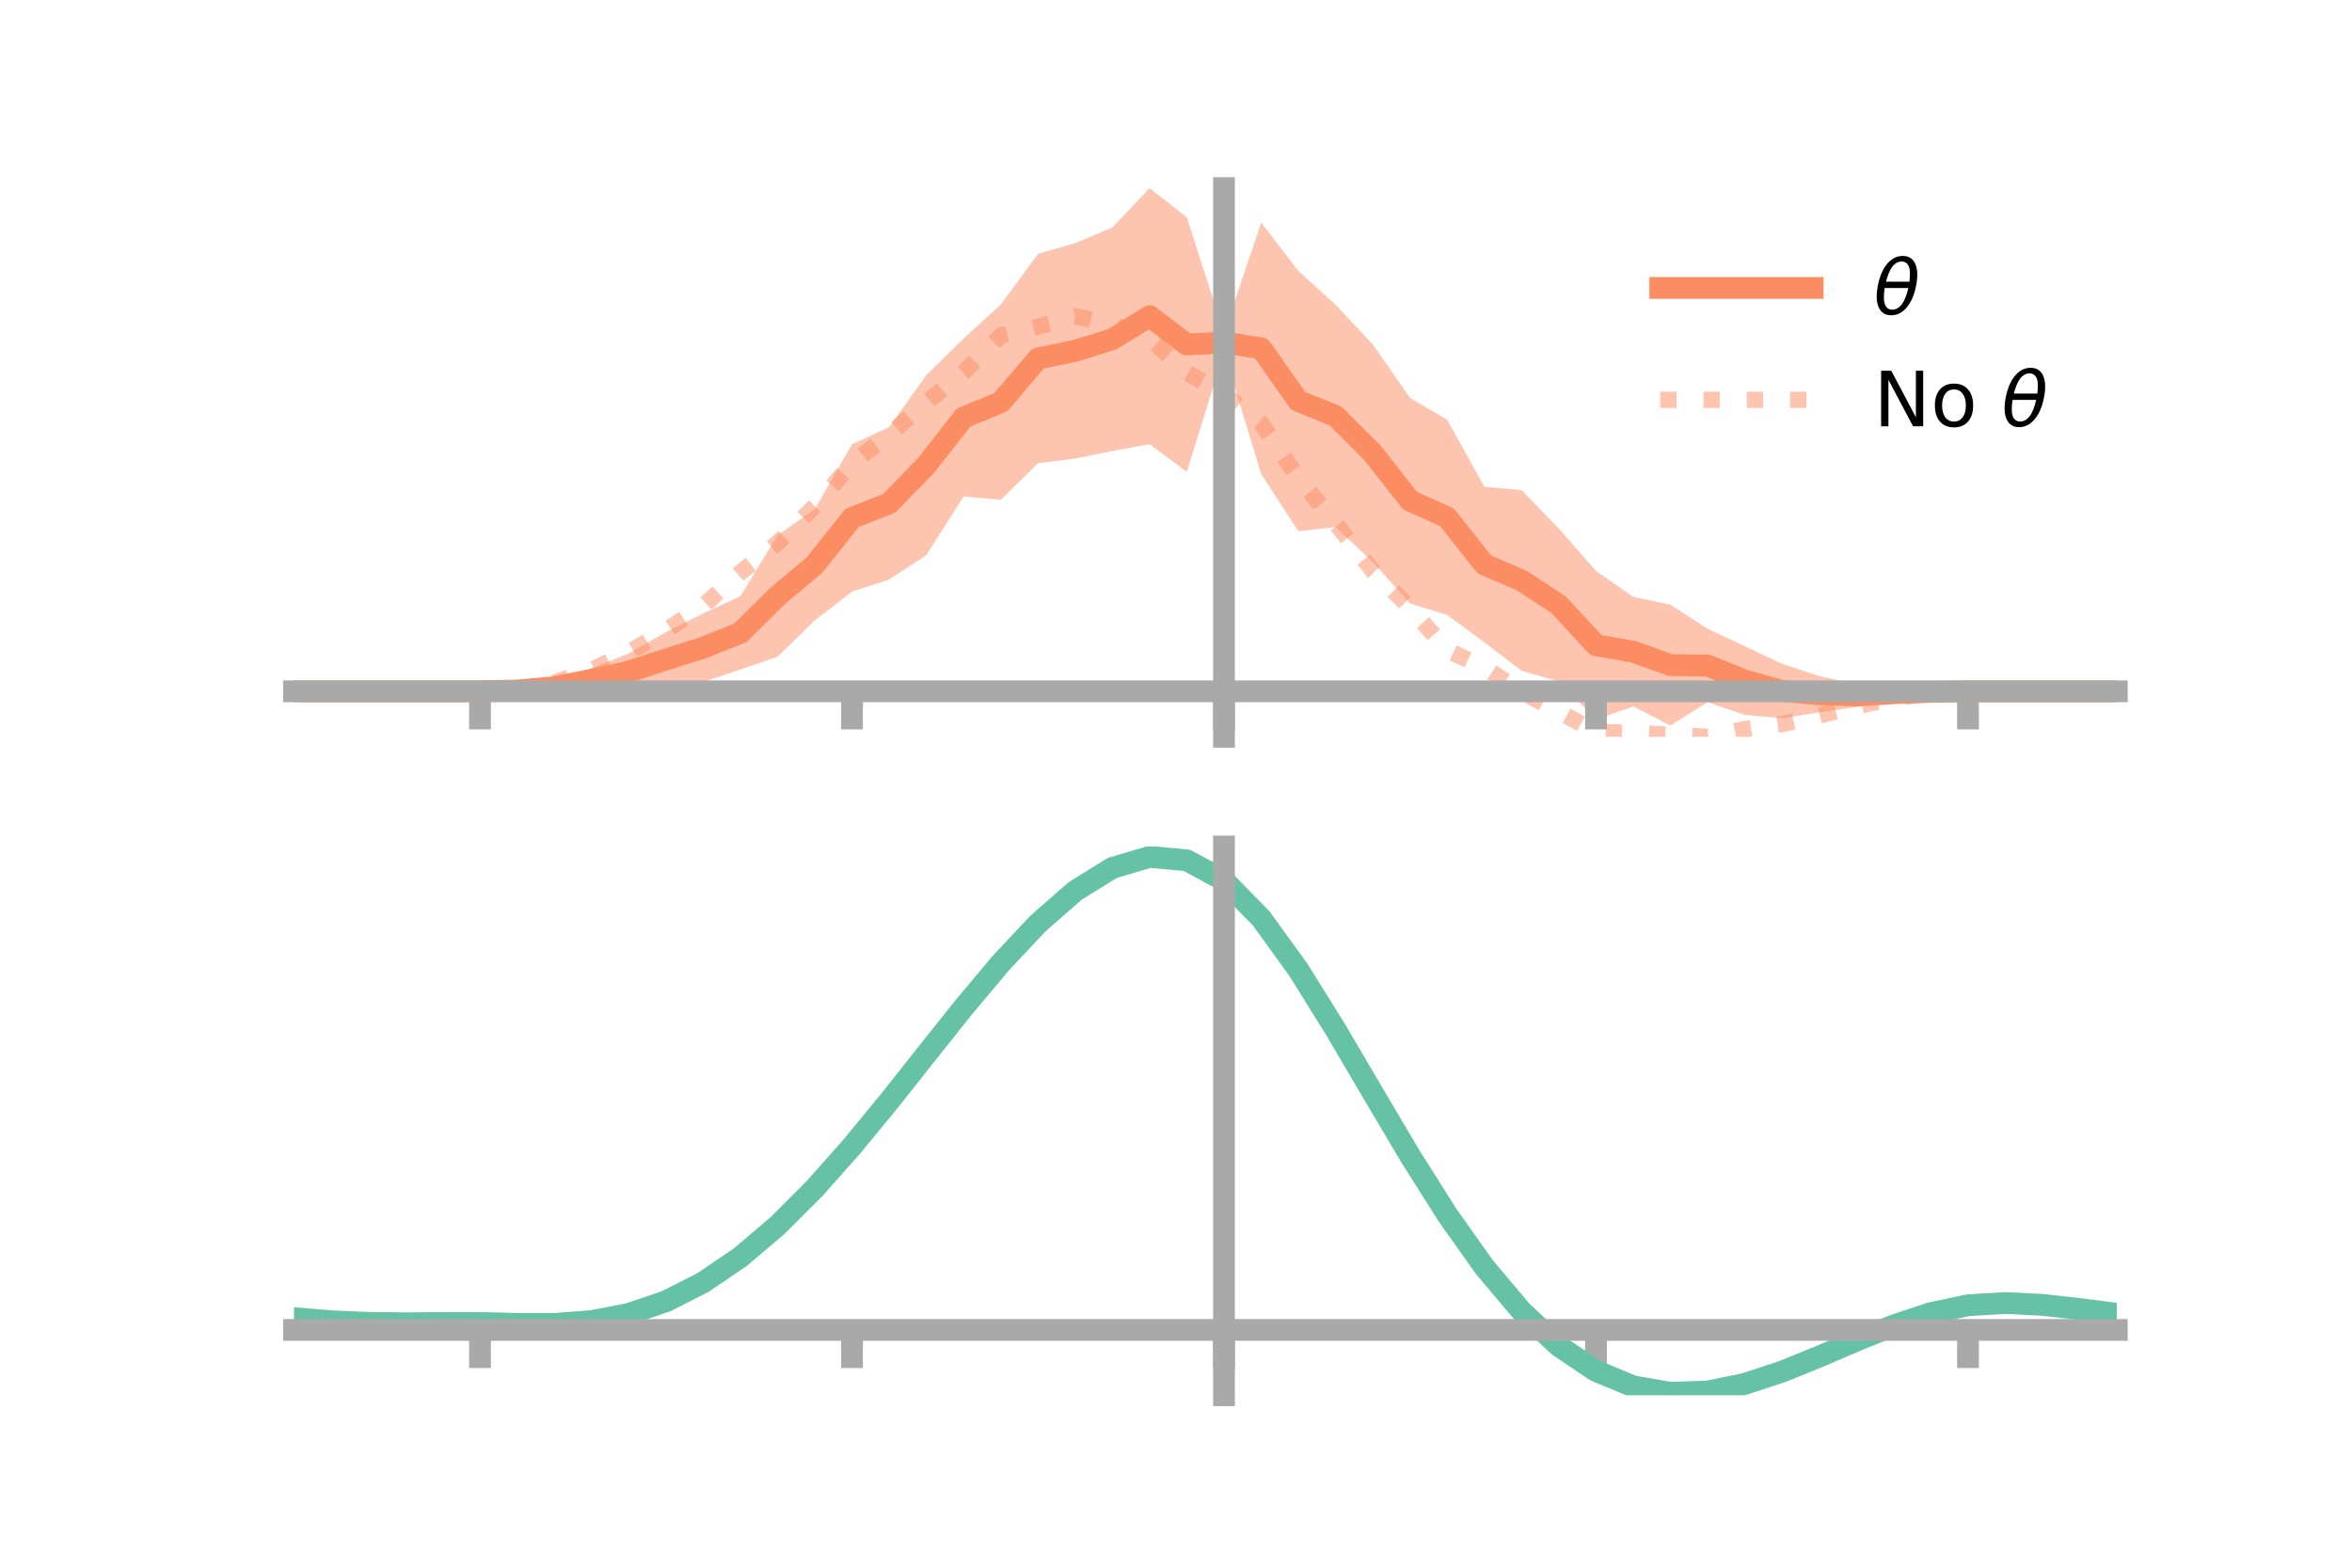 <?xml version="1.0" encoding="utf-8" standalone="no"?>
<!DOCTYPE svg PUBLIC "-//W3C//DTD SVG 1.1//EN"
  "http://www.w3.org/Graphics/SVG/1.1/DTD/svg11.dtd">
<!-- Created with matplotlib (https://matplotlib.org/) -->
<svg height="144pt" version="1.1" viewBox="0 0 216 144" width="216pt" xmlns="http://www.w3.org/2000/svg" xmlns:xlink="http://www.w3.org/1999/xlink">
 <defs>
  <style type="text/css">*{stroke-linecap:butt;stroke-linejoin:round;}</style>
 </defs>
 <g id="figure_1">
  <g id="patch_1">
   <path d="M 0 144 
L 216 144 
L 216 0 
L 0 0 
z
" style="fill:none;"/>
  </g>
  <g id="axes_1">
   <g id="patch_2">
    <path d="M 27 67.68 
L 194.4 67.68 
L 194.4 17.28 
L 27 17.28 
z
" style="fill:none;"/>
   </g>
   <g id="PolyCollection_1">
    <path clip-path="url(#p3becb652c4)" d="M 27 63.499 
L 27 63.499 
L 30.416 63.499 
L 33.833 63.499 
L 37.249 63.499 
L 40.665 63.499 
L 44.082 63.498 
L 47.498 63.197 
L 50.914 62.574 
L 54.331 61.386 
L 57.747 60.023 
L 61.163 58.058 
L 64.58 56.342 
L 67.996 54.761 
L 71.412 49.164 
L 74.829 46.764 
L 78.245 40.802 
L 81.661 39.232 
L 85.078 34.449 
L 88.494 31.092 
L 91.91 27.974 
L 95.327 23.317 
L 98.743 22.331 
L 102.159 20.891 
L 105.576 17.28 
L 108.992 19.954 
L 112.408 30.572 
L 115.824 20.449 
L 119.241 24.891 
L 122.657 27.999 
L 126.073 31.639 
L 129.49 36.547 
L 132.906 38.565 
L 136.322 44.716 
L 139.739 45.015 
L 143.155 48.547 
L 146.571 52.441 
L 149.988 54.825 
L 153.404 55.544 
L 156.82 57.76 
L 160.237 59.354 
L 163.653 60.967 
L 167.069 62.102 
L 170.486 62.841 
L 173.902 63.128 
L 177.318 63.324 
L 180.735 63.499 
L 184.151 63.499 
L 187.567 63.499 
L 190.984 63.499 
L 194.4 63.499 
L 194.4 63.499 
L 194.4 63.499 
L 190.984 63.499 
L 187.567 63.499 
L 184.151 63.499 
L 180.735 63.499 
L 177.318 63.774 
L 173.902 64.225 
L 170.486 64.941 
L 167.069 65.436 
L 163.653 65.969 
L 160.237 65.667 
L 156.82 64.504 
L 153.404 66.636 
L 149.988 64.889 
L 146.571 66.092 
L 143.155 62.583 
L 139.739 61.622 
L 136.322 59.006 
L 132.906 56.501 
L 129.49 55.426 
L 126.073 51.627 
L 122.657 48.415 
L 119.241 48.796 
L 115.824 43.546 
L 112.408 32.345 
L 108.992 43.343 
L 105.576 40.8 
L 102.159 41.425 
L 98.743 42.117 
L 95.327 42.549 
L 91.91 45.91 
L 88.494 45.604 
L 85.078 50.99 
L 81.661 53.225 
L 78.245 54.343 
L 74.829 56.987 
L 71.412 60.32 
L 67.996 61.498 
L 64.58 62.642 
L 61.163 63.092 
L 57.747 63.374 
L 54.331 63.491 
L 50.914 63.672 
L 47.498 63.652 
L 44.082 63.499 
L 40.665 63.499 
L 37.249 63.499 
L 33.833 63.499 
L 30.416 63.499 
L 27 63.499 
z
" style="fill:#fc8d62;fill-opacity:0.5;"/>
   </g>
   <g id="matplotlib.axis_1">
    <g id="xtick_1">
     <g id="line2d_1">
      <defs>
       <path d="M 0 0 
L 0 3.5 
" id="m8228fc3410" style="stroke:#a9a9a9;stroke-width:2;"/>
      </defs>
      <g>
       <use style="fill:#a9a9a9;stroke:#a9a9a9;stroke-width:2;" x="44.082" xlink:href="#m8228fc3410" y="63.499"/>
      </g>
     </g>
    </g>
    <g id="xtick_2">
     <g id="line2d_2">
      <g>
       <use style="fill:#a9a9a9;stroke:#a9a9a9;stroke-width:2;" x="78.245" xlink:href="#m8228fc3410" y="63.499"/>
      </g>
     </g>
    </g>
    <g id="xtick_3">
     <g id="line2d_3">
      <g>
       <use style="fill:#a9a9a9;stroke:#a9a9a9;stroke-width:2;" x="112.408" xlink:href="#m8228fc3410" y="63.499"/>
      </g>
     </g>
    </g>
    <g id="xtick_4">
     <g id="line2d_4">
      <g>
       <use style="fill:#a9a9a9;stroke:#a9a9a9;stroke-width:2;" x="146.571" xlink:href="#m8228fc3410" y="63.499"/>
      </g>
     </g>
    </g>
    <g id="xtick_5">
     <g id="line2d_5">
      <g>
       <use style="fill:#a9a9a9;stroke:#a9a9a9;stroke-width:2;" x="180.735" xlink:href="#m8228fc3410" y="63.499"/>
      </g>
     </g>
    </g>
   </g>
   <g id="matplotlib.axis_2"/>
   <g id="line2d_6">
    <path clip-path="url(#p3becb652c4)" d="M 27 63.499 
L 30.416 63.499 
L 33.833 63.499 
L 37.249 63.499 
L 40.665 63.499 
L 44.082 63.499 
L 47.498 63.424 
L 50.914 63.123 
L 54.331 62.438 
L 57.747 61.698 
L 61.163 60.575 
L 64.58 59.492 
L 67.996 58.13 
L 71.412 54.742 
L 74.829 51.875 
L 78.245 47.572 
L 81.661 46.228 
L 85.078 42.719 
L 88.494 38.348 
L 91.91 36.942 
L 95.327 32.933 
L 98.743 32.224 
L 102.159 31.158 
L 105.576 29.04 
L 108.992 31.649 
L 112.408 31.459 
L 115.824 31.998 
L 119.241 36.844 
L 122.657 38.207 
L 126.073 41.633 
L 129.49 45.987 
L 132.906 47.533 
L 136.322 51.861 
L 139.739 53.318 
L 143.155 55.565 
L 146.571 59.267 
L 149.988 59.857 
L 153.404 61.09 
L 156.82 61.132 
L 160.237 62.51 
L 163.653 63.468 
L 167.069 63.769 
L 170.486 63.891 
L 173.902 63.676 
L 177.318 63.549 
L 180.735 63.499 
L 184.151 63.499 
L 187.567 63.499 
L 190.984 63.499 
L 194.4 63.499 
" style="fill:none;stroke:#fc8d62;stroke-linecap:square;stroke-width:2;"/>
   </g>
   <g id="line2d_7">
    <path clip-path="url(#p3becb652c4)" d="M 27 63.499 
L 30.416 63.499 
L 33.833 63.499 
L 37.249 63.499 
L 40.665 63.499 
L 44.082 63.495 
L 47.498 63.298 
L 50.914 62.699 
L 54.331 61.536 
L 57.747 59.912 
L 61.163 57.898 
L 64.58 55.648 
L 67.996 52.59 
L 71.412 49.884 
L 74.829 46.484 
L 78.245 42.557 
L 81.661 39.929 
L 85.078 36.944 
L 88.494 34.191 
L 91.91 30.824 
L 95.327 30.009 
L 98.743 29.04 
L 102.159 29.781 
L 105.576 31.063 
L 108.992 34.2 
L 112.408 36.212 
L 115.824 38.864 
L 119.241 43.915 
L 122.657 48.075 
L 126.073 52.434 
L 129.49 55.81 
L 132.906 59.718 
L 136.322 61.307 
L 139.739 63.541 
L 143.155 65.372 
L 146.571 67.224 
L 149.988 67.317 
L 153.404 67.488 
L 156.82 67.68 
L 160.237 66.977 
L 163.653 66.507 
L 167.069 65.727 
L 170.486 64.879 
L 173.902 64.125 
L 177.318 63.678 
L 180.735 63.502 
L 184.151 63.499 
L 187.567 63.499 
L 190.984 63.499 
L 194.4 63.499 
" style="fill:none;stroke:#fc8d62;stroke-dasharray:1.5,2.475;stroke-dashoffset:0;stroke-opacity:0.5;stroke-width:1.5;"/>
   </g>
   <g id="patch_3">
    <path d="M 112.408 67.68 
L 112.408 17.28 
" style="fill:none;stroke:#a9a9a9;stroke-linecap:square;stroke-linejoin:miter;stroke-width:2;"/>
   </g>
   <g id="patch_4">
    <path d="M 194.4 67.68 
L 194.4 17.28 
" style="fill:none;"/>
   </g>
   <g id="patch_5">
    <path d="M 27 63.499 
L 194.4 63.499 
" style="fill:none;stroke:#a9a9a9;stroke-linecap:square;stroke-linejoin:miter;stroke-width:2;"/>
   </g>
   <g id="patch_6">
    <path d="M 27 17.28 
L 194.4 17.28 
" style="fill:none;"/>
   </g>
   <g id="legend_1">
    <g id="line2d_8">
     <path d="M 152.47 26.449 
L 166.47 26.449 
" style="fill:none;stroke:#fc8d62;stroke-linecap:square;stroke-width:2;"/>
    </g>
    <g id="line2d_9"/>
    <g id="text_1">
     <!-- $\theta$ -->
     <g transform="translate(172.07 28.899)scale(0.07 -0.07)">
      <defs>
       <path d="M 45.516 34.672 
L 14.453 34.672 
Q 12.359 20.062 14.5 13.875 
Q 17.188 6.25 24.469 6.25 
Q 31.781 6.25 37.359 13.922 
Q 42.234 20.656 45.516 34.672 
z
M 47.016 42.969 
Q 48.344 56.844 46.625 61.719 
Q 43.953 69.438 36.766 69.438 
Q 29.297 69.438 23.828 61.812 
Q 19.531 55.672 16.156 42.969 
z
M 38.188 76.766 
Q 49.906 76.766 54.594 66.406 
Q 59.281 56.109 55.719 37.844 
Q 52.203 19.625 43.453 9.281 
Q 34.766 -1.125 23.047 -1.125 
Q 11.281 -1.125 6.641 9.281 
Q 2 19.625 5.516 37.844 
Q 9.078 56.109 17.719 66.406 
Q 26.422 76.766 38.188 76.766 
z
" id="DejaVuSans-Oblique-952"/>
      </defs>
      <use transform="translate(0 0.234)" xlink:href="#DejaVuSans-Oblique-952"/>
     </g>
    </g>
    <g id="line2d_10">
     <path d="M 152.47 36.724 
L 166.47 36.724 
" style="fill:none;stroke:#fc8d62;stroke-dasharray:1.5,2.475;stroke-dashoffset:0;stroke-opacity:0.5;stroke-width:1.5;"/>
    </g>
    <g id="line2d_11"/>
    <g id="text_2">
     <!-- No $\theta$ -->
     <g transform="translate(172.07 39.174)scale(0.07 -0.07)">
      <defs>
       <path d="M 9.812 72.906 
L 23.094 72.906 
L 55.422 11.922 
L 55.422 72.906 
L 64.984 72.906 
L 64.984 0 
L 51.703 0 
L 19.391 60.984 
L 19.391 0 
L 9.812 0 
z
" id="DejaVuSans-78"/>
       <path d="M 30.609 48.391 
Q 23.391 48.391 19.188 42.75 
Q 14.984 37.109 14.984 27.297 
Q 14.984 17.484 19.156 11.844 
Q 23.344 6.203 30.609 6.203 
Q 37.797 6.203 41.984 11.859 
Q 46.188 17.531 46.188 27.297 
Q 46.188 37.016 41.984 42.703 
Q 37.797 48.391 30.609 48.391 
z
M 30.609 56 
Q 42.328 56 49.016 48.375 
Q 55.719 40.766 55.719 27.297 
Q 55.719 13.875 49.016 6.219 
Q 42.328 -1.422 30.609 -1.422 
Q 18.844 -1.422 12.172 6.219 
Q 5.516 13.875 5.516 27.297 
Q 5.516 40.766 12.172 48.375 
Q 18.844 56 30.609 56 
z
" id="DejaVuSans-111"/>
       <path id="DejaVuSans-32"/>
      </defs>
      <use transform="translate(0 0.234)" xlink:href="#DejaVuSans-78"/>
      <use transform="translate(74.805 0.234)" xlink:href="#DejaVuSans-111"/>
      <use transform="translate(135.986 0.234)" xlink:href="#DejaVuSans-32"/>
      <use transform="translate(167.773 0.234)" xlink:href="#DejaVuSans-Oblique-952"/>
     </g>
    </g>
   </g>
  </g>
  <g id="axes_2">
   <g id="patch_7">
    <path d="M 27 128.16 
L 194.4 128.16 
L 194.4 77.76 
L 27 77.76 
z
" style="fill:none;"/>
   </g>
   <g id="PolyCollection_2">
    <path clip-path="url(#pd9373f6864)" d="M 27 121.117 
L 27 121.036 
L 30.416 121.332 
L 33.833 121.487 
L 37.249 121.519 
L 40.665 121.488 
L 44.082 121.485 
L 47.498 121.563 
L 50.914 121.565 
L 54.331 121.309 
L 57.747 120.649 
L 61.163 119.47 
L 64.58 117.7 
L 67.996 115.319 
L 71.412 112.347 
L 74.829 108.842 
L 78.245 104.899 
L 81.661 100.644 
L 85.078 96.235 
L 88.494 91.852 
L 91.91 87.695 
L 95.327 83.982 
L 98.743 80.936 
L 102.159 78.786 
L 105.576 77.76 
L 108.992 78.081 
L 112.408 79.956 
L 115.824 83.498 
L 119.241 88.29 
L 122.657 93.858 
L 126.073 99.763 
L 129.49 105.623 
L 132.906 111.125 
L 136.322 116.023 
L 139.739 120.143 
L 143.155 123.38 
L 146.571 125.696 
L 149.988 127.115 
L 153.404 127.712 
L 156.82 127.598 
L 160.237 126.911 
L 163.653 125.807 
L 167.069 124.45 
L 170.486 123.007 
L 173.902 121.644 
L 177.318 120.524 
L 180.735 119.808 
L 184.151 119.604 
L 187.567 119.783 
L 190.984 120.173 
L 194.4 120.627 
L 194.4 120.733 
L 194.4 120.733 
L 190.984 120.305 
L 187.567 119.936 
L 184.151 119.77 
L 180.735 119.981 
L 177.318 120.709 
L 173.902 121.862 
L 170.486 123.274 
L 167.069 124.773 
L 163.653 126.181 
L 160.237 127.324 
L 156.82 128.035 
L 153.404 128.16 
L 149.988 127.57 
L 146.571 126.169 
L 143.155 123.9 
L 139.739 120.751 
L 136.322 116.759 
L 132.906 112.019 
L 129.49 106.693 
L 126.073 101.014 
L 122.657 95.286 
L 119.241 89.879 
L 115.824 85.222 
L 112.408 81.781 
L 108.992 79.966 
L 105.576 79.66 
L 102.159 80.656 
L 98.743 82.734 
L 95.327 85.67 
L 91.91 89.241 
L 88.494 93.228 
L 85.078 97.425 
L 81.661 101.638 
L 78.245 105.697 
L 74.829 109.454 
L 71.412 112.79 
L 67.996 115.619 
L 64.58 117.89 
L 61.163 119.588 
L 57.747 120.737 
L 54.331 121.392 
L 50.914 121.647 
L 47.498 121.643 
L 44.082 121.563 
L 40.665 121.561 
L 37.249 121.583 
L 33.833 121.543 
L 30.416 121.393 
L 27 121.117 
z
" style="fill:#66c2a5;fill-opacity:0.5;"/>
   </g>
   <g id="matplotlib.axis_3">
    <g id="xtick_6">
     <g id="line2d_12">
      <g>
       <use style="fill:#a9a9a9;stroke:#a9a9a9;stroke-width:2;" x="44.082" xlink:href="#m8228fc3410" y="122.161"/>
      </g>
     </g>
    </g>
    <g id="xtick_7">
     <g id="line2d_13">
      <g>
       <use style="fill:#a9a9a9;stroke:#a9a9a9;stroke-width:2;" x="78.245" xlink:href="#m8228fc3410" y="122.161"/>
      </g>
     </g>
    </g>
    <g id="xtick_8">
     <g id="line2d_14">
      <g>
       <use style="fill:#a9a9a9;stroke:#a9a9a9;stroke-width:2;" x="112.408" xlink:href="#m8228fc3410" y="122.161"/>
      </g>
     </g>
    </g>
    <g id="xtick_9">
     <g id="line2d_15">
      <g>
       <use style="fill:#a9a9a9;stroke:#a9a9a9;stroke-width:2;" x="146.571" xlink:href="#m8228fc3410" y="122.161"/>
      </g>
     </g>
    </g>
    <g id="xtick_10">
     <g id="line2d_16">
      <g>
       <use style="fill:#a9a9a9;stroke:#a9a9a9;stroke-width:2;" x="180.735" xlink:href="#m8228fc3410" y="122.161"/>
      </g>
     </g>
    </g>
   </g>
   <g id="matplotlib.axis_4"/>
   <g id="line2d_17">
    <path clip-path="url(#pd9373f6864)" d="M 27 121.077 
L 30.416 121.363 
L 33.833 121.515 
L 37.249 121.551 
L 40.665 121.525 
L 44.082 121.524 
L 47.498 121.603 
L 50.914 121.606 
L 54.331 121.351 
L 57.747 120.693 
L 61.163 119.529 
L 64.58 117.795 
L 67.996 115.469 
L 71.412 112.568 
L 74.829 109.148 
L 78.245 105.298 
L 81.661 101.141 
L 85.078 96.83 
L 88.494 92.54 
L 91.91 88.468 
L 95.327 84.826 
L 98.743 81.835 
L 102.159 79.721 
L 105.576 78.71 
L 108.992 79.024 
L 112.408 80.869 
L 115.824 84.36 
L 119.241 89.084 
L 122.657 94.572 
L 126.073 100.388 
L 129.49 106.158 
L 132.906 111.572 
L 136.322 116.391 
L 139.739 120.447 
L 143.155 123.64 
L 146.571 125.933 
L 149.988 127.343 
L 153.404 127.936 
L 156.82 127.817 
L 160.237 127.118 
L 163.653 125.994 
L 167.069 124.611 
L 170.486 123.14 
L 173.902 121.753 
L 177.318 120.617 
L 180.735 119.895 
L 184.151 119.687 
L 187.567 119.86 
L 190.984 120.239 
L 194.4 120.68 
" style="fill:none;stroke:#66c2a5;stroke-linecap:square;stroke-width:2;"/>
   </g>
   <g id="patch_8">
    <path d="M 112.408 128.16 
L 112.408 77.76 
" style="fill:none;stroke:#a9a9a9;stroke-linecap:square;stroke-linejoin:miter;stroke-width:2;"/>
   </g>
   <g id="patch_9">
    <path d="M 194.4 128.16 
L 194.4 77.76 
" style="fill:none;"/>
   </g>
   <g id="patch_10">
    <path d="M 27 122.161 
L 194.4 122.161 
" style="fill:none;stroke:#a9a9a9;stroke-linecap:square;stroke-linejoin:miter;stroke-width:2;"/>
   </g>
   <g id="patch_11">
    <path d="M 27 77.76 
L 194.4 77.76 
" style="fill:none;"/>
   </g>
  </g>
 </g>
 <defs>
  <clipPath id="p3becb652c4">
   <rect height="50.4" width="167.4" x="27" y="17.28"/>
  </clipPath>
  <clipPath id="pd9373f6864">
   <rect height="50.4" width="167.4" x="27" y="77.76"/>
  </clipPath>
 </defs>
</svg>
